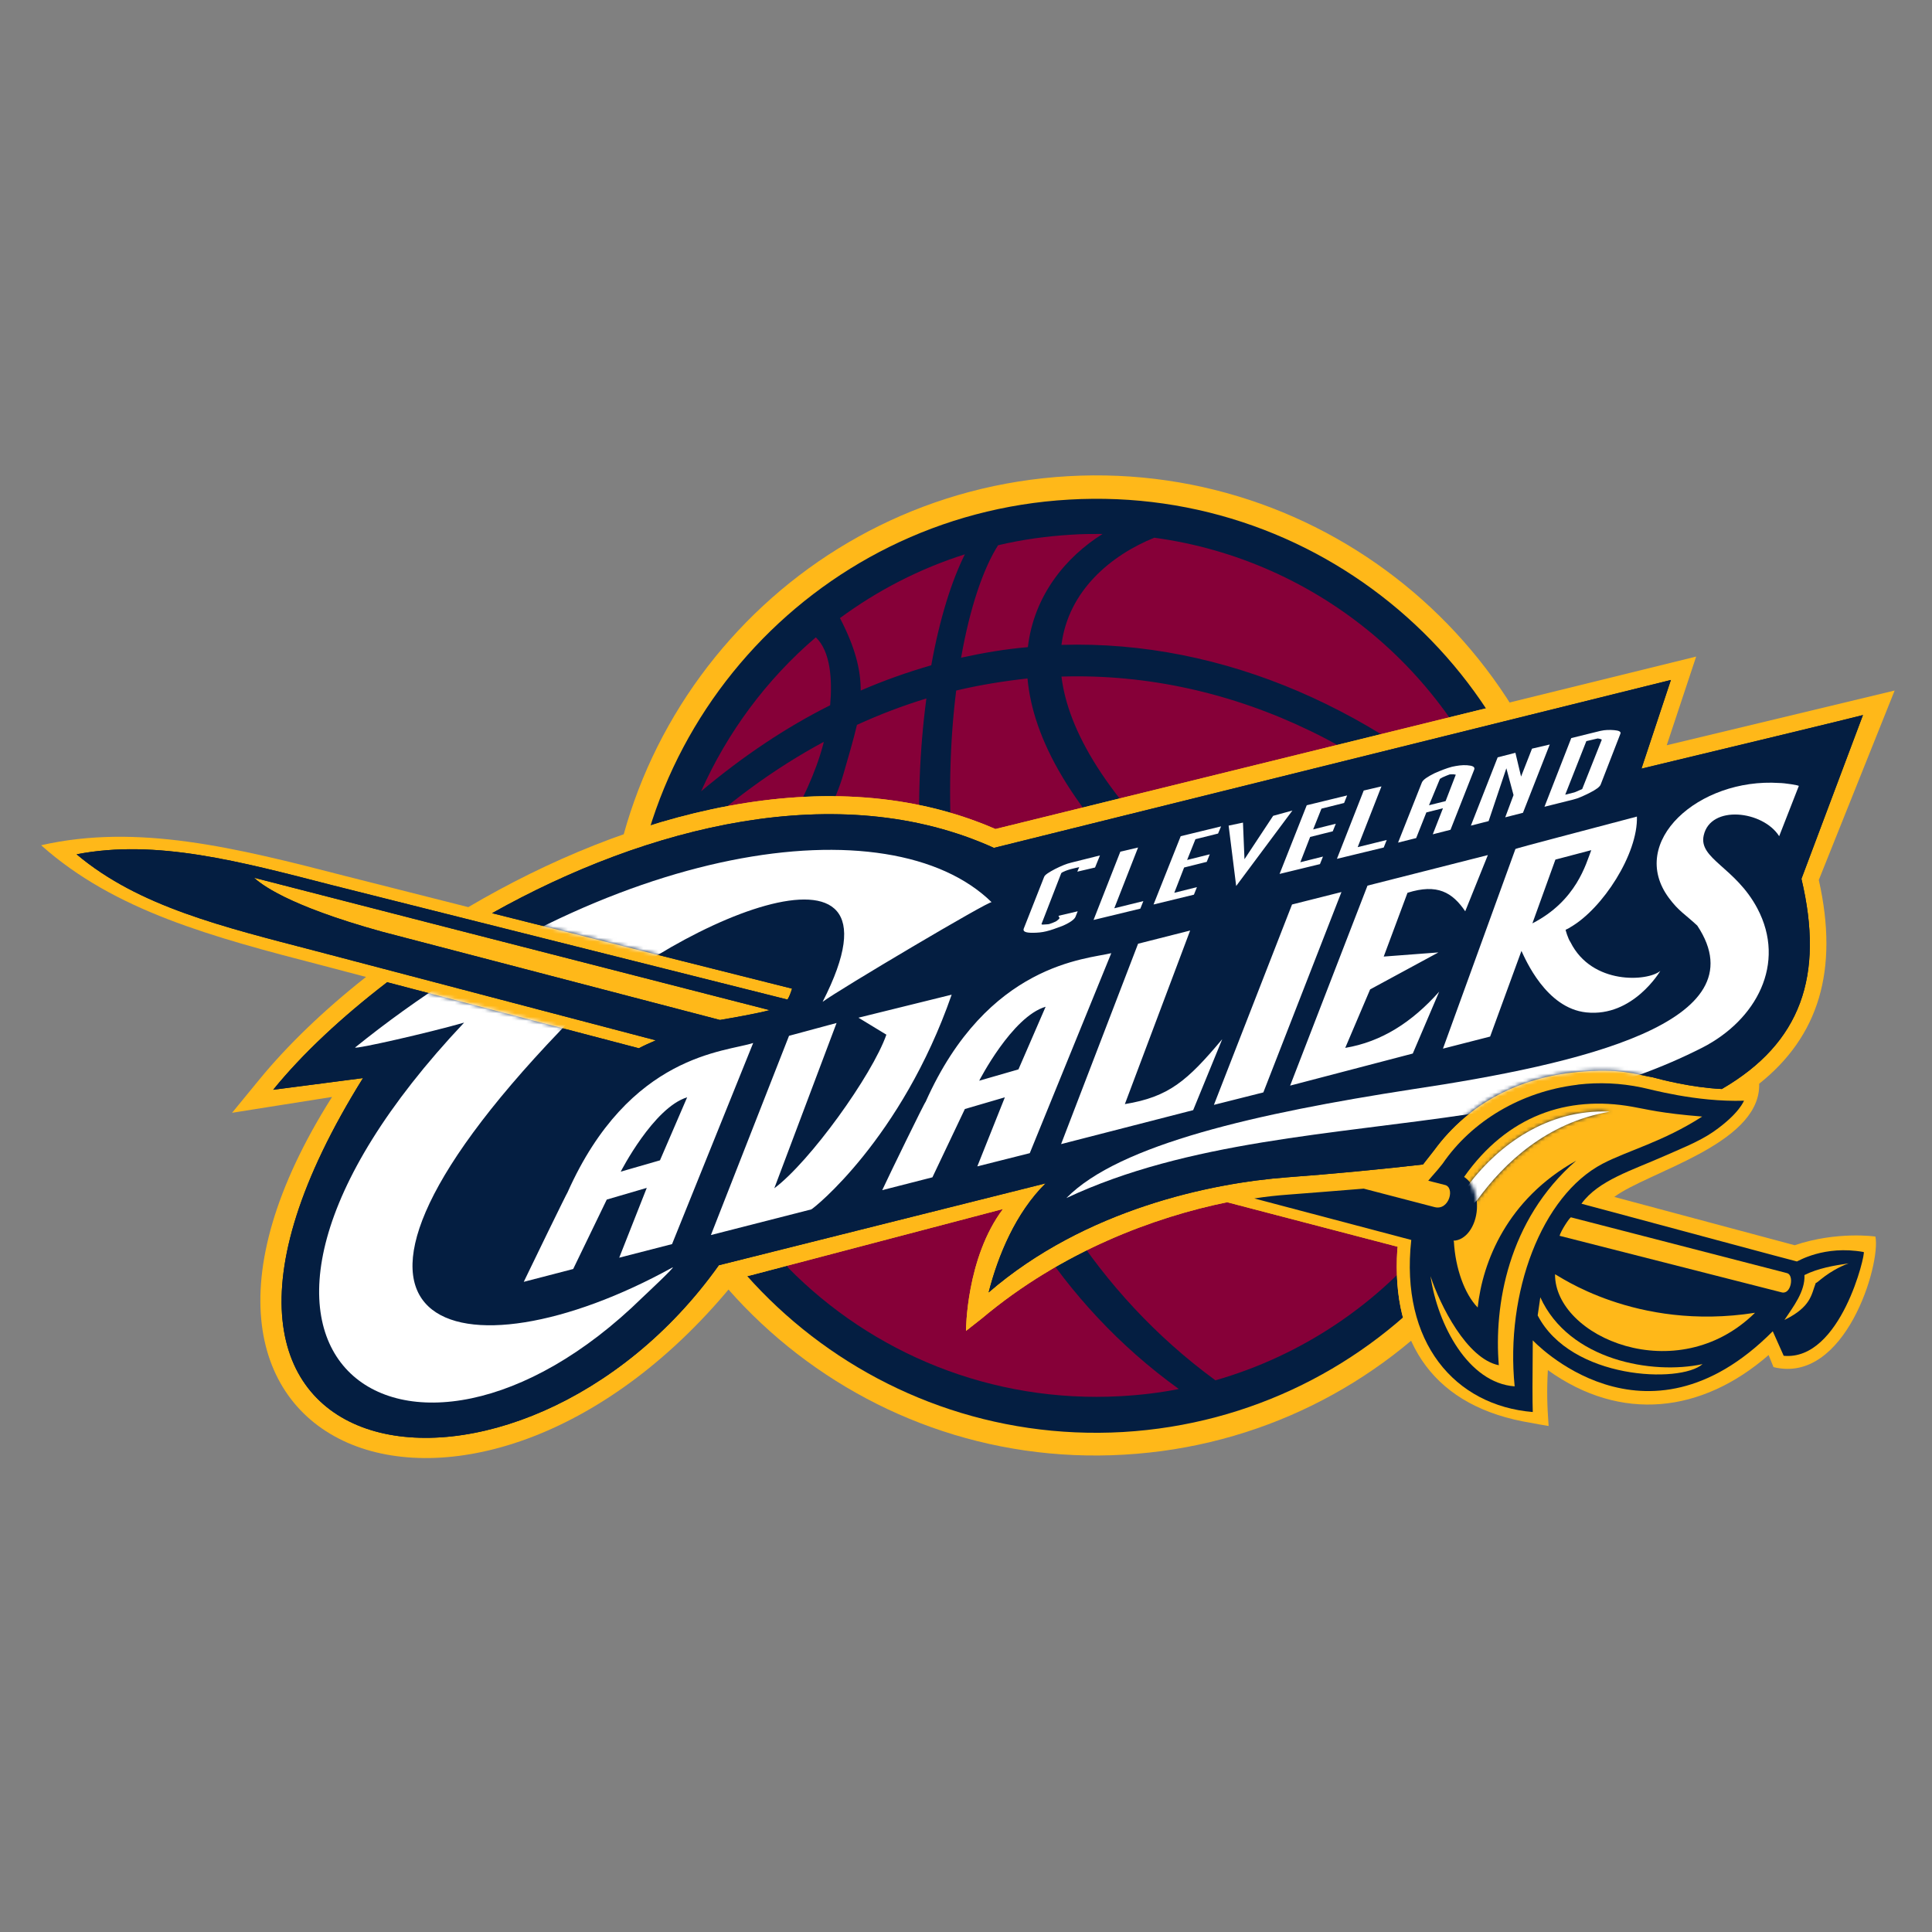 <svg width="512" height="512" viewBox="0 0 512 512" xmlns="http://www.w3.org/2000/svg" xmlns:xlink="http://www.w3.org/1999/xlink"><rect x="0" y="0" width="512" height="512" fill="#808080" stroke="none"/><title>cleveland-cavaliers</title><defs><path d="M4.9 81.9c.4-.8.7-1.6.8-2.5-.3.8-.5 1.7-.8 2.5m-.4 1.4C1 95.4-.5 108.2.3 121.4c1.2 19.8 7.3 38.2 17.1 53.9-5.5-23.3-5.8-51.1 4-75.1 6.1-15 16.7-28.3 20.9-44.3l.1-.5C29.3 62.5 16.6 71.7 4.5 83.3m46.6-32.1c-.9 3.9-2.2 8.1-3.6 13.1-3.9 13.5-16.5 31.6-20.9 44.9-8.1 24.9-5.8 62.1 6.2 85.8 22.3 22.7 53.9 36.1 88.2 34.1 5.2-.3 10.4-1 15.4-1.9-63.7-45.9-74-129.7-67-182.9-6.1 1.8-12.3 4.1-18.3 6.9M77.4 42c-6.5 52 4.8 136 68.6 182.8 23-6.6 43-20.2 57.5-38.2-9.5-29.3-43.4-63.8-70.9-90-25.1-22.7-35-42.1-36.4-57.8-6.2.7-12.5 1.7-18.8 3.2m27.9-3.7c1.7 14 11.6 31.9 35.8 53.8 27 25.7 59.1 57.1 69 85.6 13-19.8 20.1-43.9 18.6-69.4-.2-3.6-.6-7.2-1.1-10.7-31.2-37.8-74-59.3-118.2-59.3h-4.1M9.8 68.7C21 59.3 32.4 51.8 44 45.9c.6-6.8.1-14.3-3.8-18-13 11.1-23.4 25-30.4 40.8m36.8-45.9c4 7.7 5.5 13.6 5.5 19.2 6.2-2.7 12.4-4.9 18.7-6.7C73 23 76.2 12.8 79.7 5.9c-12 3.8-23.2 9.6-33.1 16.9m58.7 7.2c43.2-1.3 85 17.6 118 49.7-13.4-41.5-49.8-72.2-93.4-78.1-11.4 4.5-22.8 13.9-24.6 28.4M107.9.7c-6.7.4-13.1 1.3-19.4 2.8-4 6.3-7.5 16.7-9.8 29.8 5.9-1.3 11.8-2.2 17.7-2.8 1.6-13.8 10.2-24 19.8-30h-1.5c-2.3 0-4.5 0-6.8.2" id="a"/><path d="M15.7 88.4c-.1.9-.4 1.7-.8 2.5.3-.8.5-1.7.8-2.5m-5.4 42.1c-.8-13.2.8-26.1 4.2-38.1 12.1-11.6 24.8-20.8 37.8-27.8l-.1.5c-4.2 16-14.8 29.4-20.9 44.3-9.8 24-9.5 51.7-4 75.1-9.7-15.9-15.9-34.2-17-54M42.8 204c-12-23.7-14.3-61-6.2-85.8 4.3-13.3 17-31.4 20.9-44.9 1.4-5 2.7-9.2 3.6-13.1 6.1-2.8 12.2-5.1 18.4-7-7 53.2 3.3 137.1 67 182.9-5 1-10.1 1.6-15.4 1.9-2.2.1-4.4.2-6.6.2-31.8.1-60.8-13-81.7-34.2M87.4 51c6.3-1.5 12.6-2.5 18.9-3.2 1.4 15.6 11.3 35 36.4 57.8 27.5 26.1 61.4 60.7 70.9 90-14.5 18-34.5 31.6-57.5 38.2C92.2 187 80.9 103 87.4 51m63.7 50.1c-24.2-21.9-34.1-39.8-35.8-53.8 45.6-1.4 90.1 20.3 122.2 59.3.5 3.5.9 7.1 1.1 10.7 1.5 25.5-5.5 49.6-18.6 69.4-9.8-28.5-41.9-59.9-68.9-85.6M50.2 36.9c3.9 3.7 4.4 11.2 3.8 18-11.6 5.8-23 13.4-34.2 22.8 7-15.8 17.4-29.7 30.4-40.8m6.4-5.1c9.9-7.3 21.1-13.1 33.1-16.9-3.5 7-6.7 17.1-8.9 29.4-6.2 1.8-12.5 4-18.7 6.7 0-5.6-1.5-11.5-5.5-19.2m83.3-21.3c43.6 5.9 80 36.6 93.4 78.1-33-32.1-74.8-51-118-49.7 1.8-14.4 13.2-23.8 24.6-28.4m-41.4 2c6.3-1.5 12.7-2.4 19.4-2.8 2.8-.2 5.5-.2 8.3-.2-9.6 6-18.2 16.2-19.8 30-5.9.5-11.8 1.5-17.7 2.8 2.3-13.1 5.8-23.5 9.8-29.8M117.4.3C49.1 4.2-3 62.7.9 131c3.9 68.2 62.4 120.4 130.7 116.4C199.8 243.5 252 185 248 116.8 244.2 51 189.6.1 124.5.1c-2.3 0-4.7.1-7.1.2" id="c"/><path d="M27.9 3.5C20.1 7.9 9.3 19.2 9.3 19.2s-.7 1.7.9 4.4c.8 1.5 1.6 2.4 2.1 3.2.1-1.1.5-2.4 1.4-3.5 7.3-9.4 20.1-19.5 37-18.8-16.7 2.9-28 13.7-35.1 23.4-1.1 1.2-1.9 1.4-2.5 1-.2 2-1.5 4.5-3.2 4.8C8 34 .7 40 .7 40v3.6l.7 11.2s1.4 8 3.9 11.2c2.6 3.3 10 14 21.8 15.2 0 0 .9-28.6 4.4-37.1 3.6-8.5 8.4-18.4 16-22.5 7.7-4.1 19.4-8.2 25.5-11.4 6.1-3.2 8.9-6.8 8.9-6.8s-12.6-.5-22.8-2.2C54.7.5 49.8 0 45.1 0c-6.4 0-12.7.9-17.2 3.5" id="e"/><path d="M83.2 104.6c7.1-5.7 14.2-10.9 21.4-15.7l34.6 9.5c-.6.5-1.1 1.1-1.7 1.7-76.9 80.3-26.3 93.7 29.7 62.8 1.2-.6-7.9 7.9-7.9 7.9C97 231.9 29.1 185.9 112 98c-8.9 2.5-26.7 6.6-28.7 6.6-.1.1-.1 0-.1 0zm48.3-31.3c51.6-26 99.7-27.3 120.3-7.2-.7-.3-40.7 23.3-44.8 26.4 19.8-38.7-15.8-29.9-45.5-11.3l-30-7.9zm231.6 42.3c44.8-6.7 92.7-17.8 75.7-43.4-3.2-3-4.9-3.8-7.5-7.3-11.1-14.9 7.9-31.9 29.2-30.5 1.5.1 5.3.7 5.2.8l-5.2 13.3c-4.3-6.8-18.2-8.4-20-.2-1.4 6.2 8.4 8.4 14.2 19.3 7.8 14.7-.3 29.6-14.5 36.9-5.5 2.8-11.1 5.2-16.9 7.3-4.7 1.2-9.6 2.6-15.8 4.3-5.6 1.6-7.3 2.6-28.8 6-36.5 5.5-75 7.2-107.1 22.3 13.9-14.4 50.8-22.6 91.5-28.8zM252.9 46.7c-44.1-19.2-97.6-4.1-139.7 20.7l-32.4-8.2C51.4 51.6 25.5 45.2 0 51c19.5 17.4 45.3 24.3 74.7 31.9l11.4 3c-11.3 8.9-20.9 18.2-28.2 27.1l-7.3 8.9 26.5-4.2c-61.3 96.8 39.5 132.8 107.4 48.2l70.4-18.5c-9.8 13-9.8 32.3-9.8 32.3l4.2-3.3c21.3-17.9 45.9-26.9 65-30.8l45.2 11.8-.1.8c-1.6 24.9 9.9 41.8 35.6 45.9 1.5.3 2.6.5 4.5.8-.4-5.4-.5-9.4-.2-14.8 19.4 13.9 40.8 11.4 58.5-4l1.3 3.2c19 4.7 28.5-27.4 27-34.6 0-.2-10.2-1.7-21.5 2.2l-47.8-12.8c8.8-6.6 38-13.8 38.4-29.3v-.7c15.7-12.5 21.2-30 15.8-54l20.1-50.2s-52 12.5-60.4 14.5L438.5.9 252.9 46.7z" id="g"/><path d="M9 19.9c2.2 1.4 3.6 4.7 3.4 8.5-.3 4.7-3 8.3-6.2 8.4l.1.3c.4 7 2.8 13.8 6.3 17.4 1.3-12.1 7.8-28.7 26.1-38.9-18.2 15.8-21.8 38.6-20.5 54.2C9.7 68.1 2.6 53.8.1 46.2c1.9 12.9 10 28.3 22.3 29.2-2.5-24.8 7.1-50.5 23.3-59 6.7-3.5 16-5.9 26.3-12.5C61 3 57.5 2 53.6 1.3c-3-.5-6-.8-9-.8C30.9.5 18.4 6.6 9 19.9" id="i"/><path d="M191.5 44.7C150.3 26 99.5 39 58.5 62L138 82c-.3 1-.7 2.1-1.2 2.9l-35.1 10.7c-1.7.7-3.2 1.4-4.5 2.1L30.5 80.2C18.3 89.5 8 99.2.3 108.7l23.8-3.1c-68.1 109.2 42.1 123 94.3 49.6l86.6-21.7c-7.9 7.8-12.6 19.1-15.1 28.9 25.6-22.1 59.1-29 79.1-30.5 12.2-.9 25.6-2.2 36-3.4l2.9-3.7c9.5-13 23.3-19.4 37.9-20.8 11.4-1.1 15.4.6 20.1 1.4 2.2.6 10.2 2.7 18.3 3.1 21-12.2 27.2-30 21.1-55.7l16.3-43.4c-.1.1-41.1 10-58.6 14.2L370.8.1 191.5 44.7z" id="k"/><path d="M191.5 44.7C150.3 26 99.5 39 58.5 62L138 82c-.3 1-.7 2.1-1.2 2.9l-35.1 10.7c-1.7.7-3.2 1.4-4.5 2.1L30.5 80.2C18.3 89.5 8 99.2.3 108.7l23.8-3.1c-68.1 109.2 42.1 123 94.3 49.6l86.6-21.7c-7.9 7.8-12.6 19.1-15.1 28.9 25.6-22.1 59.1-29 79.1-30.5 12.2-.9 25.6-2.2 36-3.4l2.9-3.7c9.5-13 23.3-19.4 37.9-20.8 11.4-1.1 15.4.6 20.1 1.4 2.2.6 10.2 2.7 18.3 3.1 21-12.2 27.2-30 21.1-55.7l16.3-43.4c-.1.1-41.1 10-58.6 14.2L370.8.1 191.5 44.7z" id="m"/></defs><g fill="none" fill-rule="evenodd"><path d="M160.8 263.3c-4.1-71.6 50.6-133 122.2-137.1 71.6-4.1 133 50.6 137.1 122.2 4.1 71.6-50.6 133-122.2 137.1-71.6 4.2-132.9-50.6-137.1-122.2" fill="#FFB819"/><path d="M414 248.8c3.9 68.2-48.2 126.7-116.4 130.7-68.2 3.9-126.7-48.2-130.7-116.4-3.9-68.2 48.2-126.8 116.4-130.7 68.3-4 126.8 48.1 130.7 116.4" fill="#041E41"/><path d="M305.9 142.5c43.6 5.9 80 36.6 93.4 78.1-33-32.1-74.8-51-118-49.7 1.8-14.4 13.2-23.8 24.6-28.4m-41.4 2c6.3-1.5 12.8-2.4 19.4-2.8 2.8-.2 5.6-.2 8.3-.2-9.6 6-18.2 16.2-19.8 30-5.9.5-11.8 1.5-17.7 2.8 2.3-13.1 5.8-23.5 9.8-29.8m-41.9 19.3c9.9-7.3 21.1-13.1 33.1-16.9-3.5 7-6.7 17.1-8.9 29.4-6.2 1.8-12.5 4-18.7 6.7 0-5.6-1.5-11.5-5.5-19.2m-36.8 45.9c7-15.7 17.4-29.7 30.4-40.8 3.9 3.7 4.4 11.2 3.8 18-11.6 5.8-23 13.4-34.2 22.8m-4.9 13.2c.3-.8.5-1.7.8-2.5-.1.9-.3 1.7-.8 2.5m12.5 93.5c-9.8-15.7-16-34.1-17.1-53.9-.8-13.2.8-26.1 4.2-38.1 12.1-11.6 24.8-20.8 37.8-27.8l-.1.5c-4.2 16-14.8 29.4-20.9 44.4-9.7 23.8-9.4 51.5-3.9 74.9m119 51.7c-5 1-10.1 1.6-15.4 1.9-34.3 1.9-65.9-11.4-88.2-34.1-12-23.7-14.3-61-6.2-85.8 4.3-13.3 17-31.4 20.9-44.9 1.4-4.9 2.7-9.2 3.6-13.1 6.1-2.8 12.2-5.1 18.4-7-7.1 53.3 3.2 137.1 66.9 183m67.2-40.5c-14.5 18-34.5 31.6-57.5 38.2C258.2 319 246.9 235 253.4 183c6.3-1.5 12.6-2.5 18.9-3.2 1.4 15.6 11.3 35 36.4 57.8 27.5 26.2 61.4 60.7 70.9 90m25.1-78.3c1.5 25.5-5.5 49.6-18.6 69.4-9.9-28.4-42-59.9-69-85.6-24.2-21.9-34.1-39.8-35.8-53.8 45.6-1.4 90 20.3 122.2 59.2.6 3.6.9 7.2 1.2 10.8" fill="#860038"/><path d="M475.6 330l-47.8-12.8c8.8-6.6 38-13.8 38.4-29.3v-.7c15.7-12.5 21.2-30 15.8-54l20.1-50.2s-52 12.5-60.4 14.5l7.8-23.5-185.7 45.7c-44.1-19.2-97.6-4.1-139.7 20.7l-32.4-8.2c-29.4-7.6-55.3-14-80.8-8.2 19.5 17.4 45.3 24.3 74.7 31.9l11.4 3c-11.3 8.9-20.9 18.2-28.2 27.1l-7.3 8.9 26.5-4.2c-61.3 96.8 39.5 132.8 107.4 48.2l70.4-18.5c-9.8 13-9.8 32.3-9.8 32.3l4.2-3.3c21.3-17.9 45.9-26.9 65-30.8l45.2 11.8-.1.8c-1.6 24.9 9.9 41.8 35.6 45.9 1.5.3 2.6.5 4.5.8-.4-5.4-.5-9.4-.2-14.8 19.4 13.9 40.8 11.4 58.5-4l1.3 3.2c19 4.7 28.5-27.4 27-34.6 0 0-10.1-1.5-21.4 2.3" fill="#FFB819"/><g transform="translate(176 141)"><mask id="b" fill="#fff"><use xlink:href="#a"/></mask><path d="M299.6 189l-47.8-12.8c8.8-6.6 38-13.8 38.4-29.3v-.7c15.7-12.5 21.2-30 15.8-54L326.1 42s-52 12.5-60.4 14.5l7.8-23.5L87.8 78.7C43.7 59.5-9.8 74.6-51.9 99.4l-32.4-8.2c-29.4-7.6-55.3-14-80.8-8.2 19.5 17.4 45.3 24.3 74.7 31.9l11.4 3c-11.3 8.9-20.9 18.2-28.2 27.1l-7.3 8.9 26.5-4.2c-61.3 96.8 39.5 132.8 107.4 48.2l70.4-18.5c-9.8 13-9.8 32.3-9.8 32.3l4.2-3.3c21.3-17.9 45.9-26.9 65-30.8l45.2 11.8-.1.8c-1.6 24.9 9.9 41.8 35.6 45.9 1.5.3 2.6.5 4.5.8-.4-5.4-.5-9.4-.2-14.8 19.4 13.9 40.8 11.4 58.5-4l1.3 3.2c19 4.7 28.5-27.4 27-34.6 0 0-10.1-1.5-21.4 2.3" fill="#FFB819" mask="url(#b)"/></g><g transform="translate(166 132)"><mask id="d" fill="#fff"><use xlink:href="#c"/></mask><path d="M309.6 198l-47.8-12.8c8.8-6.6 38-13.8 38.4-29.3v-.7c15.7-12.5 21.2-30 15.8-54L336.1 51s-52 12.5-60.4 14.5l7.8-23.5L97.8 87.7C53.7 68.5.2 83.6-41.9 108.4l-32.4-8.2c-29.4-7.6-55.3-14-80.8-8.2 19.5 17.4 45.3 24.3 74.7 31.9l11.4 3c-11.3 8.9-20.9 18.2-28.2 27.1l-7.3 8.9 26.5-4.2c-61.3 96.8 39.5 132.8 107.4 48.2l70.4-18.5c-9.8 13-9.8 32.3-9.8 32.3l4.2-3.3c21.3-17.9 45.9-26.9 65-30.8l45.2 11.8-.1.8c-1.6 24.9 9.9 41.8 35.6 45.9 1.5.3 2.6.5 4.5.8-.4-5.4-.5-9.4-.2-14.8 19.4 13.9 40.8 11.4 58.5-4l1.3 3.2c19 4.7 28.5-27.4 27-34.6 0 0-10.1-1.5-21.4 2.3" fill="#FFB819" mask="url(#d)"/></g><path d="M493.9 331.8c-10.5-1.9-17.5 2.5-17.7 2.5-.2 0-36.6-9.8-50-13.4l-7.1-1.9c4.5-6.2 13.3-8.8 22.1-12.7 3.8-1.7 9-3.7 12.9-6.4 7-4.9 8-8.2 8.1-8.2-12.8.4-25-3.1-27.1-3.5-5.7-1.2-11.3-1.4-16.7-.8l-.6.1c-14.6 1.8-27.7 9.5-35.5 20.9L381 310c-1 1.1-2.5 2.9-2.5 2.9l4.3 1.1c2.9.5 1.3 6.9-2.6 5.9l-18.8-4.9c-7.3.6-15 1.2-20.2 1.6-2.7.2-5.6.5-8.8 1l41.6 11c-3 27.2 11.6 43.9 32.2 45.6-.1-2.8-.1-8.6 0-19 0 0 29.6 31.8 63.6-2.4l2.9 6.5c15.2 1.4 21.8-27.4 21.2-27.5" fill="#041E41" fill-rule="nonzero"/><g transform="translate(376 290)"><mask id="f" fill="#fff"><use xlink:href="#e"/></mask><path d="M56.6 3.3C39.3.2 23.4 5.7 12 21.9c2.2 1.4 3.6 4.7 3.4 8.5-.3 4.7-3 8.3-6.2 8.4l.1.3c.4 7 2.8 13.8 6.3 17.4 1.3-12.1 7.8-28.7 26.1-38.9-18.2 15.8-21.8 38.6-20.5 54.2-8.5-1.7-15.6-16-18.1-23.6 1.9 12.9 10 28.3 22.3 29.2-2.5-24.8 7.1-50.5 23.3-59 6.7-3.5 16-5.8 26.4-12.5C64 5 60.6 4 56.6 3.3" fill="#FFB819" fill-rule="nonzero" mask="url(#f)"/></g><path d="M493.7 189.5c-.1.1-41.1 10-58.7 14.2l7.8-23.5-179.4 44.5c-41.2-18.7-92-5.7-133 17.3l79.5 20c-.3 1-.7 2.1-1.2 2.9L88.1 234.6c-24.5-6.3-46.7-12.3-67.8-8.2 16.5 13.9 38.8 19.2 63.3 25.6l90.2 23.7c-1.6.7-3.2 1.4-4.5 2.1l-66.7-17.5c-12.1 9.3-22.5 19-30.2 28.5l23.8-3.1c-68.1 109.2 42.1 123 94.3 49.6l86.6-21.7c-7.9 7.8-12.6 19.1-15.1 28.9 25.6-22.1 59.1-29 79.1-30.5 12.2-.9 25.6-2.2 36-3.4l2.9-3.7c9.5-13 23.3-19.4 37.9-20.8 11.4-1.1 15.4.6 20.1 1.4 2.2.6 10.2 2.7 18.3 3.1 21-12.2 27.2-30 21.1-55.7l16.3-43.4zm-302.9 80.8l-89.6-23.4c-25.6-7.1-32.2-12.8-33.9-14.3l52.1 13.4 84.6 21.7c-3.9 1-9.7 2-13.2 2.6z" fill="#041E41" fill-rule="nonzero"/><g transform="translate(11 173)"><mask id="h" fill="#fff"><use xlink:href="#g"/></mask><path d="M482.7 16.5c-.1.1-41.1 10-58.7 14.2l7.8-23.5-179.4 44.5c-41.2-18.7-92-5.7-133 17.3l79.5 20c-.3 1-.7 2.1-1.2 2.9L77.1 61.6c-24.5-6.3-46.7-12.3-67.8-8.2C25.8 67.3 48.1 72.6 72.6 79l90.2 23.7c-1.6.7-3.2 1.4-4.5 2.1L91.6 87.3c-12.1 9.3-22.5 19-30.2 28.5l23.8-3.1c-68.1 109.2 42.1 123 94.3 49.6l86.6-21.7c-7.9 7.8-12.6 19.1-15.1 28.9 25.6-22.1 59.1-29 79.1-30.5 12.2-.9 25.6-2.2 36-3.4l2.9-3.7c9.5-13 23.3-19.4 37.9-20.8 11.4-1.1 15.4.6 20.1 1.4 2.2.6 10.2 2.7 18.3 3.1 21-12.2 27.2-30 21.1-55.7l16.3-43.4zM179.8 97.3L90.2 73.9C64.6 66.8 58 61.1 56.3 59.6L108.4 73 193 94.7c-3.9 1-9.7 2-13.2 2.6z" fill="#041E41" fill-rule="nonzero" mask="url(#h)"/></g><g fill="#FFB819"><path d="M478.2 337.9c3.6-1.8 7.7-2.5 11.7-3.1-5.6 2.1-8.3 5.3-8.7 5.2-1.2 3.1-1.2 6.3-8.3 9.8 2.3-3.5 5.5-7.5 5.3-11.9m-70 5.9c7.6 16.7 29.7 20.6 43 17.7-5.9 5.2-34.9 4.1-43.7-12.9l.7-4.8z"/><path d="M416.3 322.6l57.3 14.8c1.9.5 1.1 5.7-1.4 5.1l-58.9-15c.4-1.4 2.5-4.6 3-4.9m48.8 25.3c-20.7 20.4-53.1 6.4-53-10.2.5 0 21.2 15.2 53 10.2" fill-rule="nonzero"/></g><g transform="translate(379 292)"><mask id="j" fill="#fff"><use xlink:href="#i"/></mask><path d="M10.7 21.3c-2.6 3.1-1.3 8.1 1.8 4.7 7.1-9.8 18.4-20.5 35.1-23.4-16.8-.8-29.6 9.3-36.9 18.7" fill="#FFF" fill-rule="nonzero" mask="url(#j)"/></g><g fill="#FFF"><path d="M325.6 218.8l3.8-.8.4 9.7 7.6-11.5 5.1-1.4-14.9 20-2-16zm98.4-23l-.6-.1-3 .7-5.6 14.2 2.4-.6c.1 0 .5-.2 1.2-.5l.9-.4 5.2-13.1-.5-.2zm-7.1 16.1l-7.6 1.9 7.1-18.2 7.7-1.9c1.3-.3 2.5-.3 3.7-.2 1.2.1 1.9.4 1.6 1l-5.2 13.4c-.2.6-1.3 1.4-2.9 2.2-1.6.8-3.1 1.5-4.4 1.8zm-139.6 34.9c-1.2.3-2.4.4-3.7.4-1.7 0-2.6-.3-2.3-1.1l5.4-13.7c.2-.6 1.4-1.3 2.9-2.1 1.6-.8 3-1.4 4.3-1.7l7.6-1.9-1.3 3.2-4.7 1.1.5-1.2-1.3.3c-1.3.3-2.2.6-2.8.9-.5.2-.7.4-.7.5l-5.2 13.4s0 .2.8.1c.6 0 1-.1 1.2-.1.6-.2 1.2-.4 1.8-.7.6-.4.9-.7 1-.9l-.3-.6 5.1-1.2-.6 1.5c-.3.7-1.6 1.6-3.5 2.4-1.4.5-2.9 1.1-4.2 1.4zm19.6-21.1l4.7-1.1-6.3 16.1 7.7-1.9-.8 2-12.4 3 7.1-18.1zm16-4.1l10.7-2.6-.8 1.9-6 1.5-2.2 5.5 6-1.5-.8 2-6 1.5-2.6 6.7 6-1.5-.8 2-10.7 2.6 7.2-18.1zm33.4-8.2l10.7-2.6-.8 2-6 1.5-2.2 5.5 6-1.5-.8 2-6 1.5-2.6 6.7 6-1.5-.8 2-10.7 2.6 7.2-18.2zm15.1-3.9l4.7-1.1-6.3 16.1 7.7-1.9-.8 2-12.4 3 7.1-18.1zm21 4.7l-4.4 1.1-2.7 6.8-4.8 1.2 6.3-15.9c.3-.8 1.6-1.6 3.4-2.5 1.6-.7 3.1-1.3 4.6-1.7 1.4-.3 2.7-.5 4-.4 1.4.1 2.1.4 1.9 1.1l-6.3 16-4.7 1.2 2.7-6.9zm3.4-8.9l-.6-.1c-.6 0-1.1 0-1.2.1-.3.1-.8.3-1.7.7l-.7.4-2.9 7 4.4-1.1 2.7-7zm15.3 5.4l-1.9-7.1-4.7 14-4.7 1.2 7.1-18.1 4.7-1.2 1.5 6.3 2.9-7.4 4.7-1.1-7.1 18.1-4.7 1.2 2.2-5.9z"/><path d="M227.5 269.7l7.4 4.5c-3.8 10.8-20.3 33.7-29.7 40.7l16.5-43.8-12.6 3.4-20.7 52.8 26.6-6.8c.6-.2 23.9-18.7 37.2-56.9l-24.7 6.1zM150.4 316c-.1 0-9.7 19.7-11.6 23.7l13.1-3.4 8.9-18.4 10.6-3.1-7.3 18.5 14-3.6 21.5-53.3c-7.2 2.4-32.8 2.8-49.2 39.6zm24.5-8.5l-10.4 3s8.7-17 17.6-19.7l-7.2 16.7zm241.3-57.8c-.7-1-1.3-3.2-1.3-3.3.4-.2.9-.4 1.3-.7 8.5-4.9 17.9-19.4 17.6-29.3-12 3.2-32.1 8.4-32.2 8.6l-19.2 52.9 12.5-3.2 8.3-22.7c1 2.1 6.5 15.2 17.2 16.3 12.4 1.3 19.6-11 19.6-11-3.3 2.8-18.1 3.8-23.8-7.6m-10.1-5l6.1-16.9 9.5-2.5c-1.4 3.6-3.9 13.4-15.6 19.4M245.3 292c-.2 0-9.6 19.3-11.5 23.4l13.3-3.4 8.6-18.1 10.6-3.1-7.3 18.3 13.9-3.5 21.6-53c-6.4 1.6-32.8 2.6-49.2 39.4zm24.6-8.6l-10.4 3s8.7-17 17.6-19.6l-7.2 16.6zm72.5-43.7l-20.7 53.1 13.1-3.3 20.7-53.1zm14.1 38l6.6-15.5 18.1-9.8-14.5 1.1 6.3-16.9c7.9-2.5 11.9-.1 15.3 4.9l6-14.9-31.9 8.1-20.5 53 32.5-8.5 7-16.4c-7.2 8.1-15.3 13.3-24.9 14.9m-58.4 14.9l17.3-46-13.8 3.5-20.4 53.1 35-9 7.7-18.8c-9.3 11.1-14.2 15.3-25.8 17.2" fill-rule="nonzero"/></g><g transform="translate(72 180)"><mask id="l" fill="#fff"><use xlink:href="#k"/></mask><path d="M404.7 28.3l-5.2 13.3c-4.3-6.8-18.2-8.4-20-.2-1.4 6.2 8.4 8.4 14.2 19.3 7.8 14.7-.3 29.6-14.5 36.9-5.5 2.8-11.1 5.2-16.9 7.3-4.7 1.2-9.6 2.6-15.8 4.3-5.6 1.6-7.3 2.6-28.8 6-36.5 5.5-75 7.2-107.1 22.3 14-14.3 50.8-22.5 91.5-28.8 44.8-6.7 92.7-17.8 75.7-43.4-3.2-3-4.9-3.8-7.5-7.3-11.1-14.9 7.9-31.9 29.2-30.5 1.4 0 5.3.6 5.2.8" fill="#FFF" fill-rule="nonzero" mask="url(#l)"/></g><g transform="translate(72 180)"><mask id="n" fill="#fff"><use xlink:href="#m"/></mask><path d="M190.8 59.1c-.2-.7-40.7 23.3-44.8 26.4 25.9-50.6-43.1-19.9-69.5 7.6-76.9 80.3-26.3 93.7 29.7 62.8 1.2-.6-7.9 7.9-7.9 7.9C36 224.9-31.9 178.9 51 91c-9.4 2.7-28.8 7.1-28.9 6.6 67.6-54.5 141.7-64.9 168.7-38.5" fill="#FFF" fill-rule="nonzero" mask="url(#n)"/></g></g></svg>